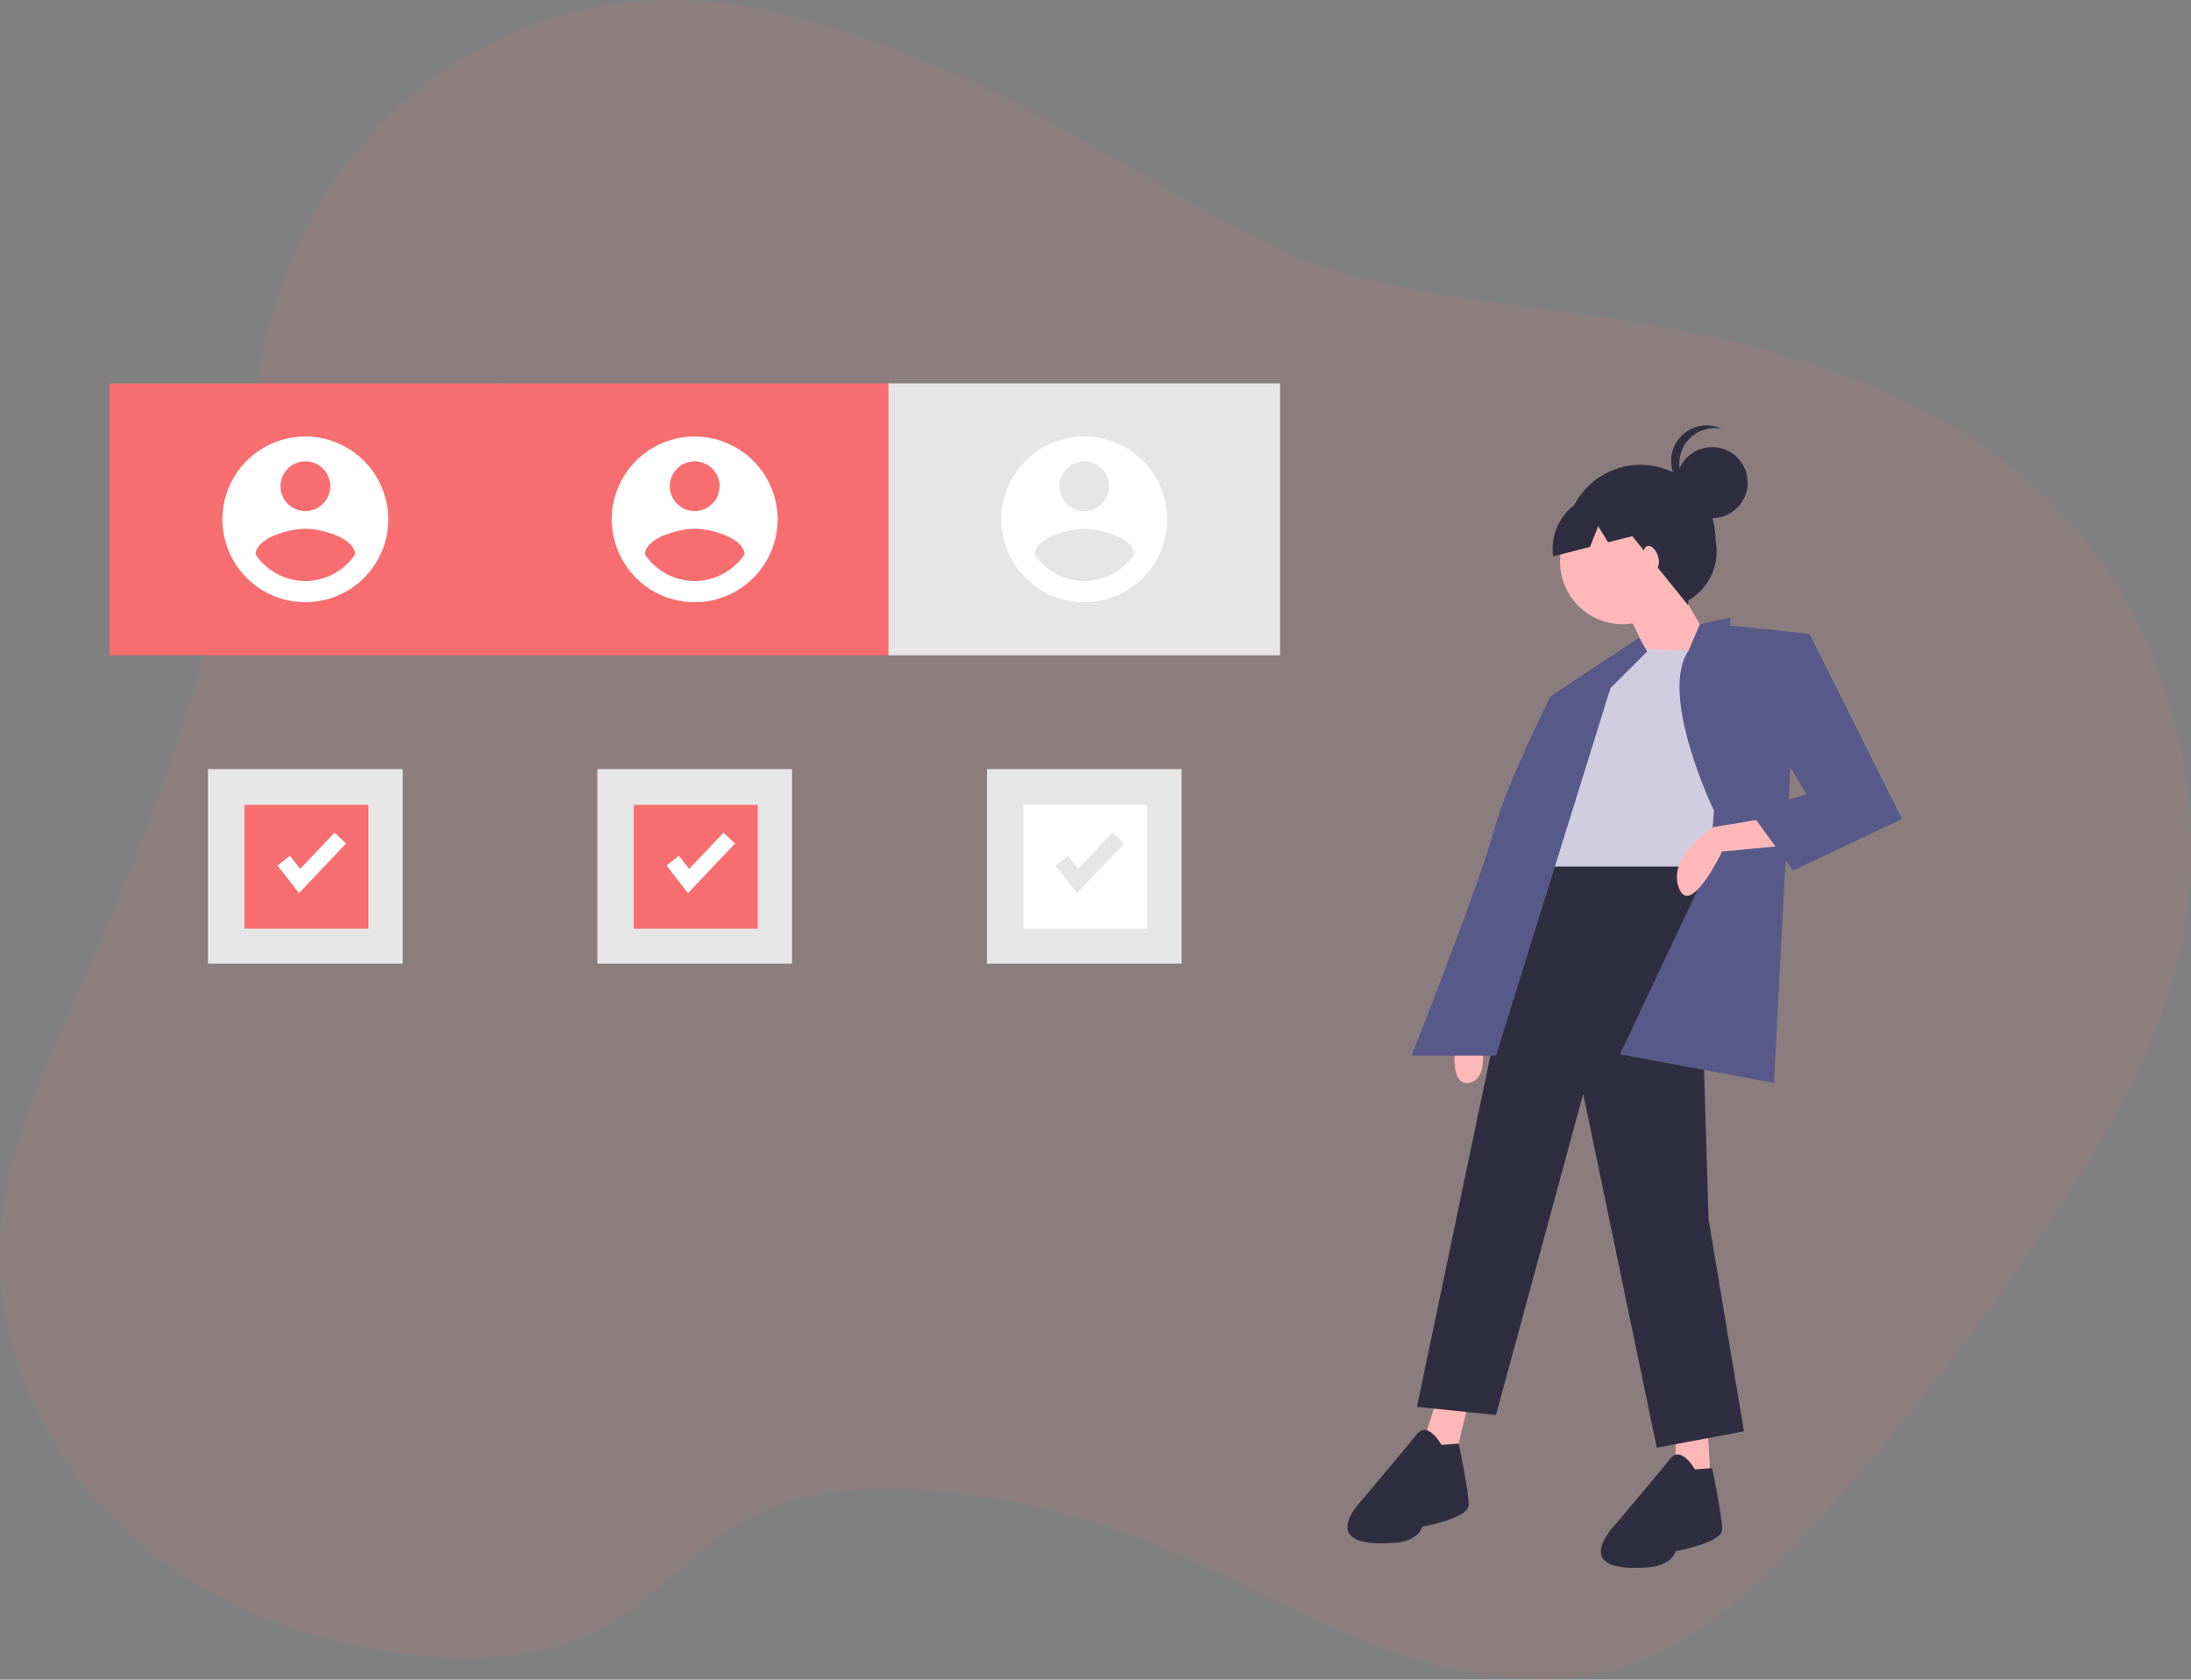 <svg width="240" height="184" viewBox="0 0 240 184" fill="none" xmlns="http://www.w3.org/2000/svg">
<rect x="0" y="0" width="240" height="184" fill="#808080" stroke="none"/>
<path opacity="0.1" d="M102.101 7.072C92.346 3.007 82.037 -0.396 71.513 0.037C56.028 0.661 41.197 10.201 33.911 24.21C27.738 36.077 26.977 49.988 24.318 63.157C21.043 79.385 14.77 94.806 8.067 109.888C4.466 117.978 0.668 126.264 0.078 135.145C-0.744 147.472 5.007 159.758 14.022 167.967C23.037 176.175 35.018 180.493 47.031 181.437C53.427 181.94 60.109 181.475 65.791 178.424C71.801 175.195 76.181 169.36 82.215 166.18C87.808 163.221 94.349 162.817 100.626 163.202C108.849 163.706 116.952 165.471 124.665 168.437C133.438 171.816 141.598 176.707 150.354 180.132C159.109 183.557 168.891 185.47 177.84 182.61C186.239 179.92 192.889 173.409 198.881 166.804C208.716 155.964 217.686 144.331 225.704 132.019C231.108 123.722 236.137 114.967 238.528 105.296C243.094 86.808 236.808 65.947 222.862 53.319C211.314 42.859 195.805 38.318 180.628 35.563C166.788 33.05 150.787 32.894 138.047 26.346C125.896 20.091 114.841 12.383 102.101 7.072Z" fill="#F86D70"/>
<path d="M179.327 67.238L181.765 66.641C182.696 66.641 183.615 66.434 184.455 66.036C185.296 65.637 186.038 65.057 186.627 64.337C187.215 63.617 187.637 62.775 187.86 61.873C188.083 60.97 188.103 60.029 187.917 59.118C187.917 56.944 187.053 54.859 185.514 53.321C183.975 51.784 181.888 50.92 179.711 50.92H179.711C178.634 50.92 177.567 51.132 176.571 51.544C175.576 51.956 174.671 52.56 173.909 53.321C173.147 54.083 172.543 54.986 172.13 55.981C171.718 56.976 171.506 58.042 171.506 59.118C171.192 60.215 171.172 61.376 171.447 62.483C171.723 63.59 172.285 64.606 173.077 65.428C173.869 66.25 174.863 66.85 175.96 67.167C177.057 67.485 178.218 67.509 179.327 67.238Z" fill="#2F2E41"/>
<path d="M183.419 63.609L187.15 70.02L186.105 73.152L180.733 72.257L178.047 66.591L183.419 63.609Z" fill="#FFB8B8"/>
<path d="M187.544 56.758C189.695 56.758 191.439 55.016 191.439 52.867C191.439 50.718 189.695 48.976 187.544 48.976C185.393 48.976 183.65 50.718 183.65 52.867C183.65 55.016 185.393 56.758 187.544 56.758Z" fill="#2F2E41"/>
<path d="M183.948 50.778C183.948 50.203 184.075 49.634 184.322 49.114C184.568 48.593 184.927 48.134 185.372 47.769C185.818 47.404 186.339 47.142 186.898 47.003C187.457 46.864 188.04 46.85 188.604 46.963C188.106 46.728 187.563 46.602 187.012 46.592C186.461 46.583 185.914 46.691 185.408 46.908C184.901 47.126 184.447 47.448 184.075 47.854C183.703 48.26 183.421 48.741 183.248 49.264C183.076 49.787 183.016 50.34 183.074 50.888C183.132 51.436 183.305 51.965 183.583 52.441C183.861 52.916 184.236 53.328 184.685 53.648C185.134 53.967 185.645 54.188 186.186 54.296C185.517 53.982 184.951 53.485 184.555 52.862C184.159 52.239 183.948 51.516 183.948 50.778Z" fill="#2F2E41"/>
<path d="M159.394 114.749C159.394 114.749 158.797 118.924 160.886 118.626C162.975 118.327 162.378 114.749 162.378 114.749H159.394Z" fill="#FFB8B8"/>
<path d="M157.305 153.514L155.812 158.285L159.394 159.776L160.886 153.514H157.305Z" fill="#FFB8B8"/>
<path d="M183.568 156.629L183.511 161.628L187.37 162.028L186.999 155.602L183.568 156.629Z" fill="#FFB8B8"/>
<path d="M168.049 92.683L185.956 93.279L187.15 133.535L191.03 156.794L181.479 158.583L173.421 119.818L163.871 155.004L155.215 154.11L168.049 92.683Z" fill="#2F2E41"/>
<path d="M157.902 158.285C157.902 158.285 156.409 155.602 155.216 157.093C154.022 158.584 149.247 164.249 149.247 164.249C149.247 164.249 143.874 169.617 152.53 169.02C152.53 169.02 155.216 169.02 155.812 167.231C155.812 167.231 160.886 166.336 160.886 164.845C160.886 163.355 159.787 158.128 159.787 158.128L157.902 158.285Z" fill="#2F2E41"/>
<path d="M185.658 160.968C185.658 160.968 184.166 158.284 182.972 159.775C181.778 161.266 177.003 166.932 177.003 166.932C177.003 166.932 171.63 172.299 180.286 171.703C180.286 171.703 182.972 171.703 183.569 169.914C183.569 169.914 188.642 169.019 188.642 167.528C188.642 166.037 187.543 160.81 187.543 160.81L185.658 160.968Z" fill="#2F2E41"/>
<path d="M177.749 68.381C181.54 68.381 184.613 65.31 184.613 61.522C184.613 57.735 181.54 54.664 177.749 54.664C173.958 54.664 170.884 57.735 170.884 61.522C170.884 65.31 173.958 68.381 177.749 68.381Z" fill="#FFB8B8"/>
<path d="M188.791 71.363L178.047 71.064L171.78 78.221C171.78 78.221 166.109 83.887 168.795 88.061V94.92H186.105L190.582 83.29L188.791 71.363Z" fill="#D0CDE1"/>
<path d="M187.747 88.806C187.747 88.806 181.613 76.071 184.979 71.256L186.196 68.38L189.538 67.635V68.529L198.193 69.424L196.104 84.333L194.313 118.625L177.45 115.494L187.299 94.621L187.747 88.806Z" fill="#575A89"/>
<path d="M179.539 69.871L169.84 76.282C169.84 76.282 164.766 86.421 163.572 91.192C162.378 95.963 154.619 115.643 154.619 115.643H163.871L176.406 75.388L180.435 71.362L179.539 69.871Z" fill="#575A89"/>
<path d="M193.119 89.701L187.747 90.596C187.747 90.596 182.673 93.578 183.867 97.156C185.061 100.734 188.642 93.279 188.642 93.279L194.91 92.683L193.119 89.701Z" fill="#FFB8B8"/>
<path d="M195.805 70.617L198.193 69.424L208.34 89.701L196.402 95.366L191.627 88.806L197.894 87.017L193.417 79.562L195.805 70.617Z" fill="#575A89"/>
<path d="M182.219 53.392L176.968 52.433L172.933 54.966C171.941 55.589 171.148 56.483 170.65 57.542C170.151 58.602 169.967 59.782 170.119 60.942L174.162 59.913L175.064 57.643L176.145 59.408L178.8 58.732L184.912 66.293L185.401 58.989L182.219 53.392Z" fill="#2F2E41"/>
<path d="M181.341 62.336C181.729 62.195 181.837 61.517 181.584 60.82C181.33 60.124 180.811 59.673 180.424 59.814C180.036 59.954 179.928 60.633 180.181 61.33C180.435 62.026 180.954 62.477 181.341 62.336Z" fill="#FFB8B8"/>
<path d="M44.111 84.252H22.784V105.559H44.111V84.252Z" fill="#E6E6E6"/>
<path d="M40.348 88.167H26.776V101.726H40.348V88.167Z" fill="#F86D70"/>
<path d="M54.895 42H12V71.782H54.895V42Z" fill="#F86D70"/>
<path d="M33.447 47.81C31.65 47.81 29.893 48.343 28.398 49.341C26.904 50.339 25.739 51.757 25.051 53.416C24.363 55.075 24.183 56.901 24.534 58.662C24.885 60.423 25.75 62.041 27.021 63.311C28.292 64.581 29.912 65.446 31.674 65.796C33.437 66.146 35.264 65.966 36.925 65.279C38.586 64.592 40.005 63.428 41.004 61.935C42.002 60.442 42.535 58.686 42.535 56.891C42.528 54.484 41.568 52.179 39.866 50.478C38.163 48.776 35.855 47.818 33.447 47.81ZM33.447 50.535C33.986 50.535 34.514 50.694 34.962 50.994C35.41 51.293 35.76 51.718 35.966 52.216C36.172 52.714 36.227 53.261 36.121 53.79C36.016 54.318 35.756 54.804 35.375 55.185C34.994 55.566 34.508 55.825 33.979 55.93C33.45 56.035 32.902 55.981 32.404 55.775C31.906 55.569 31.48 55.22 31.18 54.772C30.881 54.324 30.721 53.797 30.721 53.258C30.723 52.537 31.011 51.845 31.522 51.335C32.033 50.825 32.725 50.537 33.447 50.535ZM33.447 63.648C32.37 63.643 31.311 63.376 30.36 62.869C29.41 62.362 28.598 61.632 27.994 60.741C28.038 58.925 31.63 57.925 33.447 57.925C35.265 57.925 38.856 58.925 38.9 60.741C38.296 61.631 37.483 62.361 36.533 62.868C35.583 63.374 34.524 63.642 33.447 63.648V63.648Z" fill="white"/>
<path d="M86.758 84.252H65.431V105.559H86.758V84.252Z" fill="#E6E6E6"/>
<path d="M82.995 88.167H69.423V101.726H82.995V88.167Z" fill="#F86D70"/>
<path d="M97.542 42H54.647V71.782H97.542V42Z" fill="#F86D70"/>
<path d="M76.095 47.81C74.297 47.81 72.54 48.343 71.046 49.341C69.551 50.339 68.386 51.757 67.699 53.416C67.011 55.075 66.831 56.901 67.181 58.662C67.532 60.423 68.398 62.041 69.669 63.311C70.94 64.581 72.559 65.446 74.322 65.796C76.085 66.146 77.912 65.966 79.573 65.279C81.233 64.592 82.653 63.428 83.651 61.935C84.65 60.442 85.183 58.686 85.183 56.891C85.176 54.484 84.216 52.179 82.513 50.478C80.81 48.776 78.503 47.818 76.095 47.81ZM76.095 50.535C76.634 50.535 77.161 50.694 77.609 50.994C78.058 51.293 78.407 51.718 78.614 52.216C78.82 52.714 78.874 53.261 78.769 53.79C78.664 54.318 78.404 54.804 78.023 55.185C77.641 55.566 77.156 55.825 76.627 55.93C76.098 56.035 75.55 55.981 75.051 55.775C74.553 55.569 74.127 55.22 73.828 54.772C73.528 54.324 73.368 53.797 73.368 53.258C73.371 52.537 73.659 51.845 74.17 51.335C74.68 50.825 75.372 50.537 76.095 50.535ZM76.095 63.648C75.018 63.643 73.958 63.376 73.008 62.869C72.058 62.362 71.246 61.632 70.642 60.741C70.686 58.925 74.277 57.925 76.095 57.925C77.912 57.925 81.504 58.925 81.547 60.741C80.943 61.631 80.131 62.361 79.181 62.868C78.231 63.374 77.172 63.642 76.095 63.648V63.648Z" fill="white"/>
<path d="M140.219 42H97.324V71.782H140.219V42Z" fill="#E6E6E6"/>
<path d="M118.772 47.81C116.974 47.81 115.217 48.343 113.723 49.341C112.228 50.339 111.063 51.757 110.375 53.416C109.688 55.075 109.508 56.901 109.858 58.662C110.209 60.423 111.074 62.041 112.345 63.311C113.616 64.581 115.236 65.446 116.999 65.796C118.761 66.146 120.589 65.966 122.249 65.279C123.91 64.592 125.329 63.428 126.328 61.935C127.326 60.442 127.859 58.686 127.859 56.891C127.852 54.484 126.893 52.179 125.19 50.478C123.487 48.776 121.18 47.818 118.772 47.81ZM118.772 50.535C119.311 50.535 119.838 50.694 120.286 50.994C120.735 51.293 121.084 51.718 121.29 52.216C121.497 52.714 121.551 53.261 121.446 53.79C121.34 54.318 121.081 54.804 120.699 55.185C120.318 55.566 119.832 55.825 119.303 55.93C118.775 56.035 118.226 55.981 117.728 55.775C117.23 55.569 116.804 55.22 116.505 54.772C116.205 54.324 116.045 53.797 116.045 53.258C116.048 52.537 116.336 51.845 116.846 51.335C117.357 50.825 118.049 50.537 118.772 50.535ZM118.772 63.648C117.694 63.643 116.635 63.376 115.685 62.869C114.735 62.362 113.922 61.632 113.319 60.741C113.362 58.925 116.954 57.925 118.772 57.925C120.589 57.925 124.181 58.925 124.224 60.741C123.62 61.631 122.808 62.361 121.858 62.868C120.908 63.374 119.848 63.642 118.772 63.648V63.648Z" fill="white"/>
<path d="M129.434 84.252H108.108V105.559H129.434V84.252Z" fill="#E6E6E6"/>
<path d="M125.671 88.167H112.1V101.726H125.671V88.167Z" fill="white"/>
<path d="M32.752 97.837L30.398 94.814L31.767 93.75L32.881 95.181L36.646 91.211L37.905 92.402L32.752 97.837Z" fill="white"/>
<path d="M75.36 97.837L73.006 94.814L74.375 93.75L75.489 95.181L79.254 91.211L80.513 92.402L75.36 97.837Z" fill="white"/>
<path d="M117.968 97.837L115.614 94.814L116.983 93.75L118.097 95.181L121.862 91.211L123.121 92.402L117.968 97.837Z" fill="#E6E6E6"/>
</svg>
